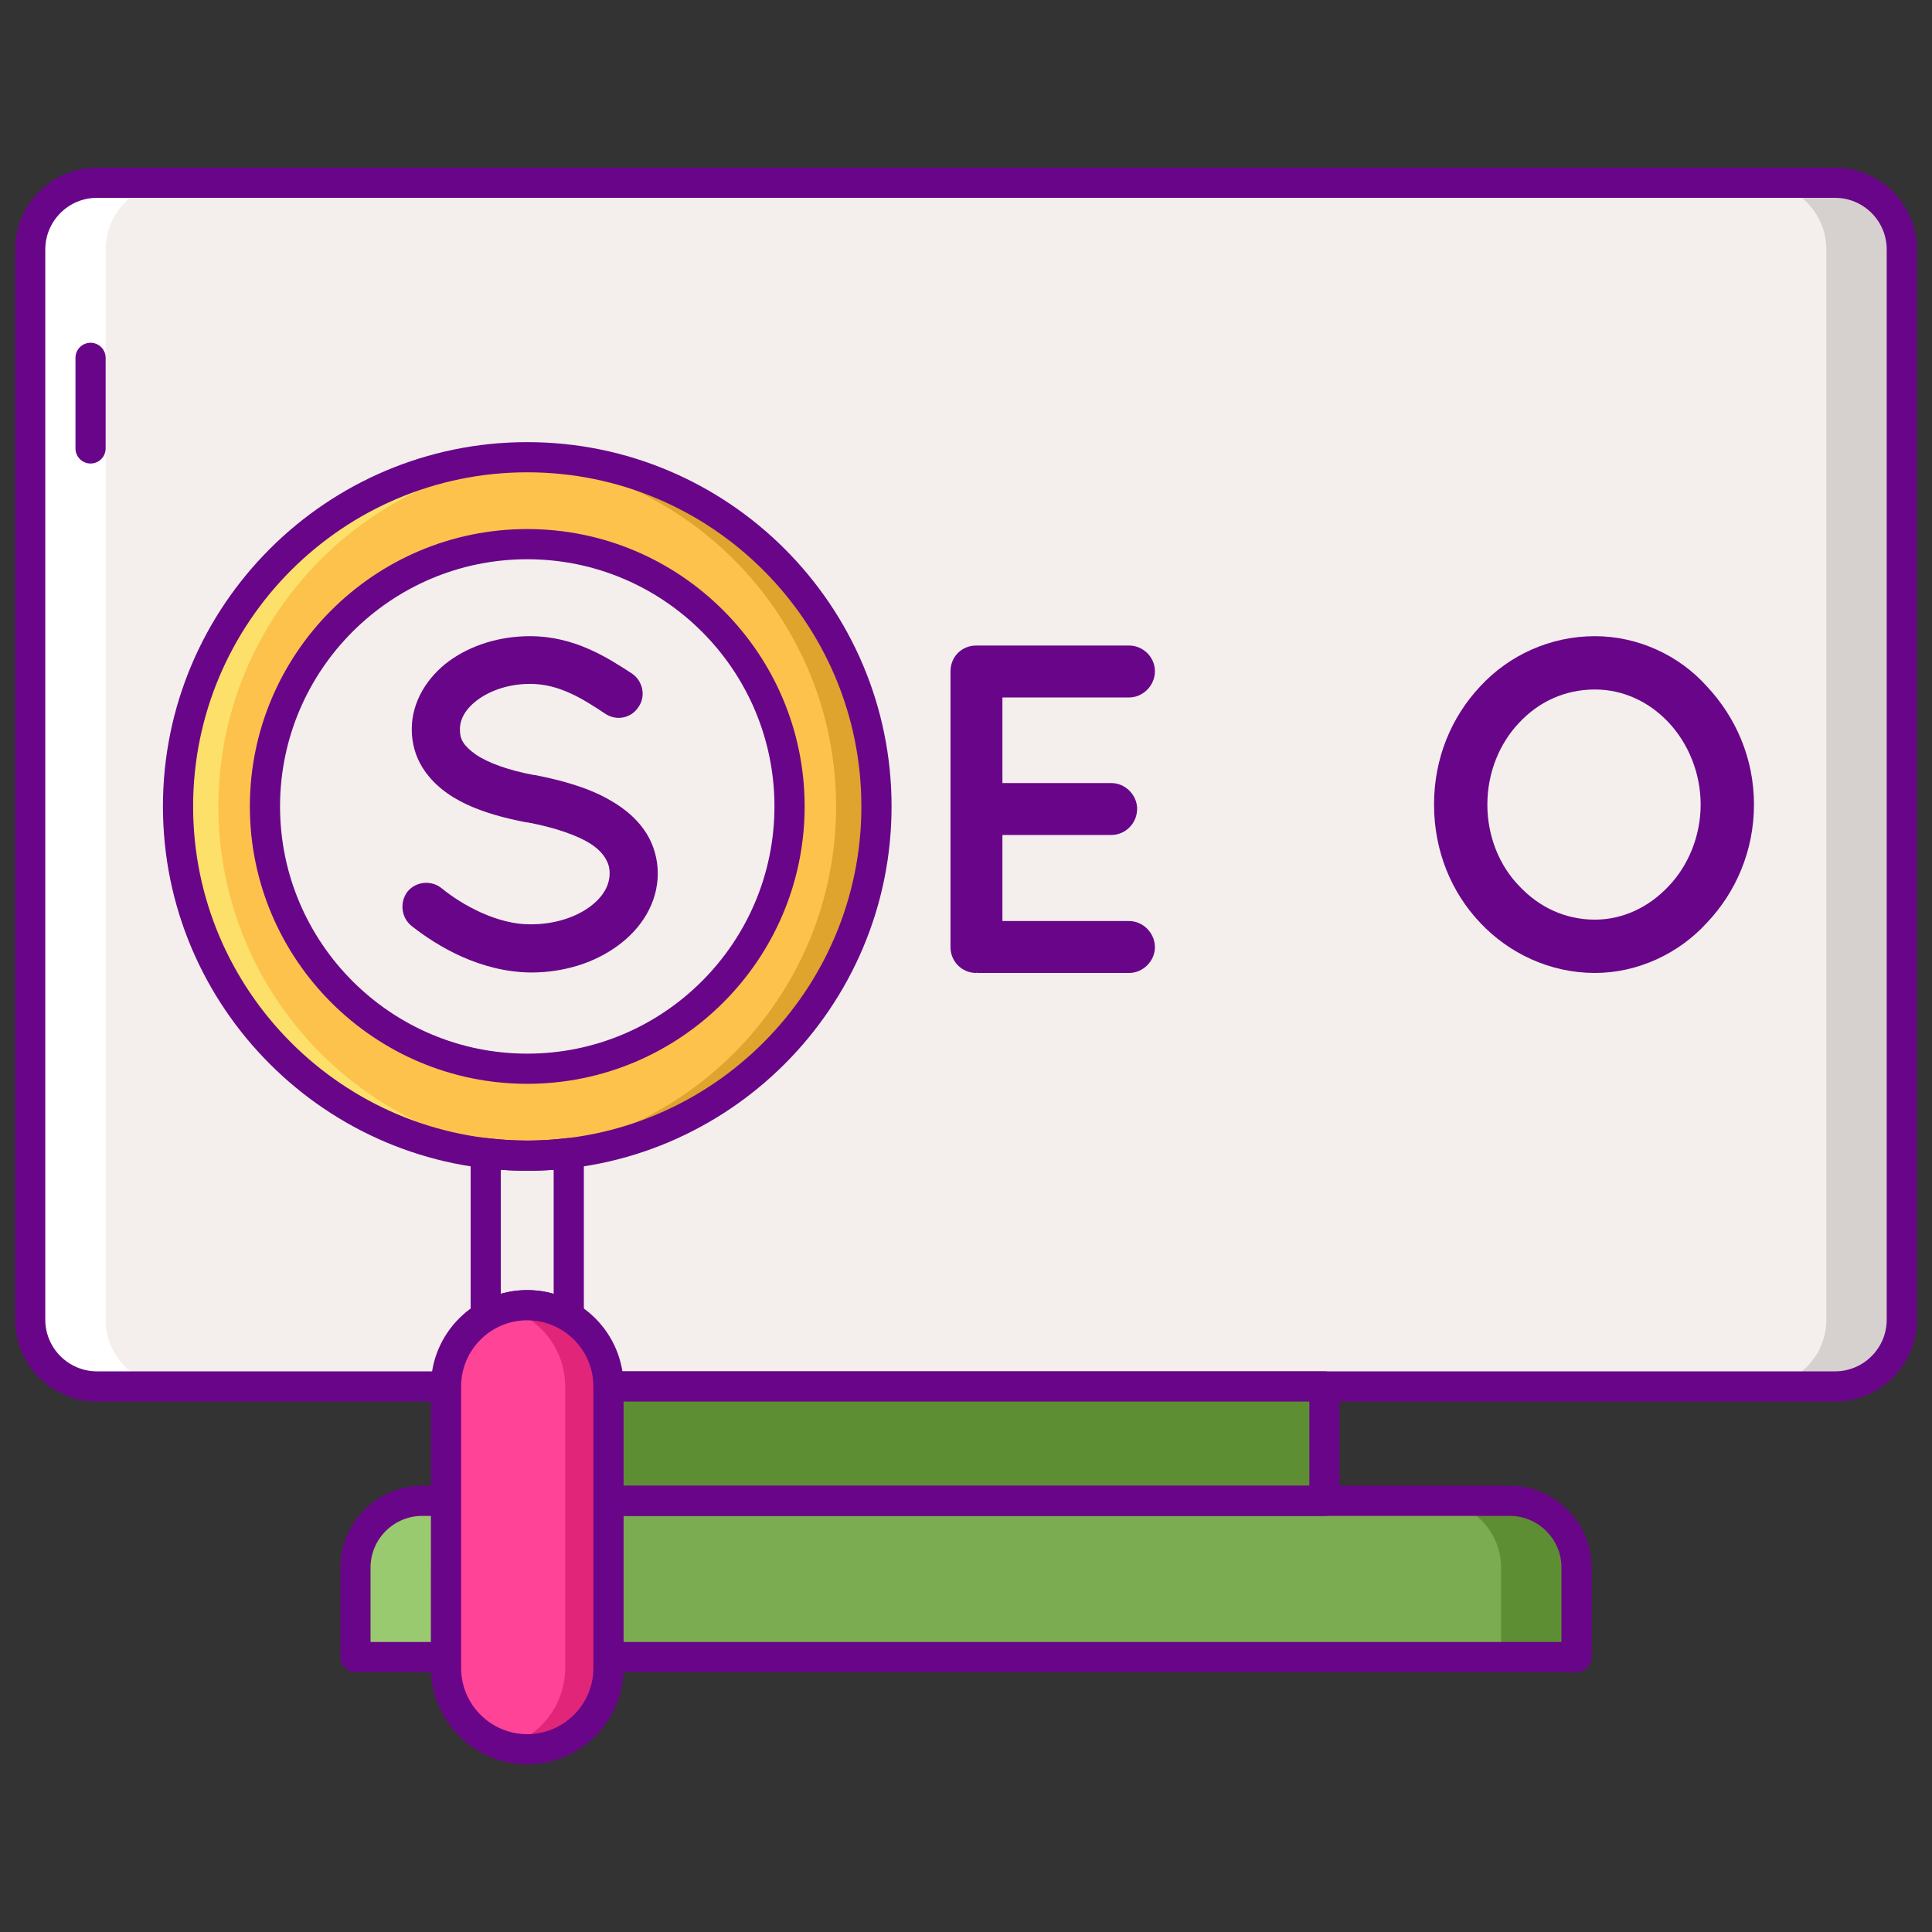 <svg id="Layer_1" enable-background="new 0 0 256 256" height="512" viewBox="0 0 256 256" width="512" xmlns="http://www.w3.org/2000/svg"><rect x="0" y="0" width="256" height="256" fill="#333333" stroke="none"/><path d="m243.15 183.71h-230.3c-4.888 0-8.85-3.962-8.85-8.85v-141.797c0-4.888 3.962-8.85 8.85-8.85h230.3c4.888 0 8.85 3.962 8.85 8.85v141.797c0 4.888-3.962 8.85-8.85 8.85z" fill="#f4efed"/><path d="m243.15 24.213h-10c4.888 0 8.85 3.962 8.85 8.85v141.797c0 4.888-3.962 8.85-8.85 8.85h10c4.888 0 8.85-3.962 8.85-8.85v-141.797c0-4.887-3.962-8.85-8.85-8.85z" fill="#d6d1cf"/><path d="m12.85 183.71h10c-4.888 0-8.85-3.962-8.85-8.85v-141.797c0-4.888 3.962-8.85 8.85-8.85h-10c-4.888 0-8.85 3.962-8.85 8.85v141.797c0 4.888 3.962 8.85 8.85 8.85z" fill="#fff"/><path d="m243.15 185.71h-230.3c-5.983 0-10.85-4.867-10.85-10.85v-141.797c0-5.982 4.867-10.85 10.85-10.85h230.3c5.982 0 10.85 4.867 10.85 10.85v141.797c0 5.983-4.867 10.85-10.85 10.85zm-230.3-159.496c-3.777 0-6.85 3.072-6.85 6.85v141.796c0 3.777 3.073 6.85 6.85 6.85h230.3c3.777 0 6.85-3.072 6.85-6.85v-141.797c0-3.777-3.072-6.85-6.85-6.85h-230.3z" fill="#690589"/><path d="m208.901 219.57h-161.802v-11.854c0-4.888 3.962-8.85 8.85-8.85h144.102c4.888 0 8.85 3.962 8.85 8.85z" fill="#7bac51"/><path d="m200.051 198.865h-10c4.888 0 8.85 3.962 8.85 8.85v11.855h10v-11.855c0-4.887-3.962-8.85-8.85-8.85z" fill="#5d8e33"/><path d="m55.949 198.865h10c-4.888 0-8.85 3.962-8.85 8.85v11.855h-10v-11.855c0-4.887 3.962-8.85 8.85-8.85z" fill="#99ca6f"/><path d="m80.503 183.71h94.993v15.156h-94.993z" fill="#5d8e33"/><path d="m12 61.418c-1.104 0-2-.896-2-2v-12c0-1.104.896-2 2-2s2 .896 2 2v12c0 1.104-.896 2-2 2z" fill="#690589"/><path d="m208.901 221.57h-161.802c-1.104 0-2-.896-2-2v-11.854c0-5.983 4.867-10.851 10.85-10.851h144.102c5.983 0 10.851 4.867 10.851 10.851v11.854c-.001 1.105-.896 2-2.001 2zm-159.802-4h157.802v-9.854c0-3.777-3.073-6.851-6.851-6.851h-144.101c-3.777 0-6.85 3.073-6.85 6.851z" fill="#690589"/><path d="m175.497 200.865h-94.994c-1.104 0-2-.896-2-2v-15.155c0-1.104.896-2 2-2h94.994c1.104 0 2 .896 2 2v15.155c0 1.105-.895 2-2 2zm-92.994-4h90.994v-11.155h-90.994z" fill="#690589"/><path d="m69.863 60.583c-25.556 0-46.274 20.717-46.274 46.274s20.717 46.274 46.274 46.274 46.274-20.717 46.274-46.274-20.718-46.274-46.274-46.274zm0 81.029c-19.194 0-34.755-15.56-34.755-34.755s15.56-34.755 34.755-34.755 34.755 15.56 34.755 34.755c-.001 19.194-15.561 34.755-34.755 34.755z" fill="#fcc24c"/><ellipse cx="69.863" cy="106.857" fill="#f4efed" rx="34.755" ry="34.755" transform="matrix(.191 -.982 .982 .191 -48.345 155.088)"/><path d="m69.863 60.583c-.899 0-1.79.032-2.676.083 24.31 1.387 43.598 21.534 43.598 46.191s-19.287 44.804-43.598 46.191c.886.051 1.777.083 2.676.083 25.556 0 46.274-20.717 46.274-46.274s-20.718-46.274-46.274-46.274z" fill="#dea42e"/><path d="m69.863 153.131c.899 0 1.79-.032 2.676-.083-24.31-1.387-43.597-21.534-43.597-46.191s19.287-44.804 43.597-46.191c-.886-.051-1.777-.083-2.676-.083-25.556 0-46.274 20.717-46.274 46.274s20.717 46.274 46.274 46.274z" fill="#fce06a"/><path d="m69.863 172.945c2.013 0 3.89.563 5.501 1.524v-21.675c-1.805.214-3.639.337-5.501.337-1.863 0-3.696-.123-5.502-.337v21.675c1.612-.962 3.489-1.524 5.502-1.524z" fill="#f4efed"/><path d="m75.364 176.469c-.354 0-.709-.094-1.024-.282-2.726-1.625-6.229-1.625-8.954 0-.619.366-1.387.376-2.012.021s-1.012-1.02-1.012-1.739v-21.675c0-.571.245-1.115.671-1.495.427-.38.995-.56 1.564-.491 3.669.436 6.862.437 10.532 0 .569-.067 1.137.111 1.564.491s.671.924.671 1.495v21.675c0 .72-.387 1.384-1.012 1.739-.307.174-.647.261-.988.261zm-5.501-5.525c1.187 0 2.365.168 3.501.495v-16.441c-2.357.177-4.6.179-7.003-.002v16.443c1.137-.327 2.315-.495 3.502-.495z" fill="#690589"/><path d="m69.863 143.611c-20.267 0-36.755-16.488-36.755-36.755s16.488-36.754 36.755-36.754 36.755 16.487 36.755 36.754-16.489 36.755-36.755 36.755zm0-69.508c-18.061 0-32.755 14.693-32.755 32.754 0 18.062 14.694 32.755 32.755 32.755s32.755-14.693 32.755-32.755c0-18.061-14.694-32.754-32.755-32.754z" fill="#690589"/><path d="m69.863 155.131c-26.618 0-48.274-21.656-48.274-48.274s21.656-48.273 48.274-48.273 48.274 21.655 48.274 48.273-21.656 48.274-48.274 48.274zm0-92.548c-24.413 0-44.274 19.861-44.274 44.273 0 24.413 19.861 44.274 44.274 44.274s44.274-19.861 44.274-44.274c0-24.412-19.862-44.273-44.274-44.273z" fill="#690589"/><path d="m69.863 231.786c-5.945 0-10.764-4.819-10.764-10.764v-37.314c0-5.945 4.819-10.764 10.764-10.764 5.945 0 10.764 4.819 10.764 10.764v37.314c-.001 5.945-4.82 10.764-10.764 10.764z" fill="#ff4397"/><path d="m69.863 172.945c-.996 0-1.955.146-2.87.399 4.549 1.258 7.894 5.416 7.894 10.365v37.314c0 4.949-3.344 9.107-7.893 10.365.915.253 1.875.399 2.87.399 5.945 0 10.764-4.819 10.764-10.764v-37.314c-.002-5.945-4.821-10.764-10.765-10.764z" fill="#e12579"/><g fill="#690589"><path d="m69.863 233.786c-7.038 0-12.764-5.726-12.764-12.764v-37.313c0-7.038 5.726-12.765 12.764-12.765s12.764 5.727 12.764 12.765v37.313c-.001 7.039-5.726 12.764-12.764 12.764zm0-58.842c-4.833 0-8.764 3.932-8.764 8.765v37.313c0 4.832 3.931 8.764 8.764 8.764s8.764-3.932 8.764-8.764v-37.313c-.001-4.833-3.932-8.765-8.764-8.765z"/><path d="m54.003 118.138c1.115-1.363 3.162-1.549 4.524-.434 2.728 2.232 7.438 4.835 11.838 4.773 3.1 0 5.888-.93 7.748-2.294 1.86-1.363 2.665-2.913 2.665-4.463 0-.805-.186-1.363-.558-1.983s-.93-1.239-1.86-1.859c-1.797-1.178-4.834-2.232-8.491-2.913h-.124c-2.913-.558-5.64-1.302-7.995-2.417-2.356-1.115-4.401-2.665-5.765-4.835-.93-1.488-1.426-3.223-1.426-5.082 0-3.719 2.108-6.942 4.958-9.049 2.913-2.108 6.694-3.285 10.723-3.285 5.95 0 10.351 2.913 13.511 4.958 1.426.992 1.86 2.975.868 4.401-.93 1.488-2.913 1.922-4.401.93-3.161-2.108-6.198-3.967-9.979-3.967-2.79 0-5.269.867-6.942 2.107s-2.355 2.603-2.355 3.905c0 .743.124 1.239.434 1.735s.868 1.054 1.673 1.612c1.612 1.115 4.401 2.107 7.748 2.727h.124c3.162.619 6.075 1.426 8.554 2.603 2.541 1.24 4.772 2.851 6.198 5.145.93 1.487 1.487 3.347 1.487 5.268 0 3.967-2.231 7.376-5.33 9.608-3.037 2.231-7.066 3.533-11.466 3.533-6.693-.062-12.334-3.409-15.867-6.198-1.362-1.117-1.548-3.162-.494-4.526z"/><path d="m125.946 125.514v-36.569c0-1.921 1.488-3.409 3.409-3.409h.062.124 20.082c1.797 0 3.41 1.488 3.41 3.409 0 1.922-1.612 3.471-3.41 3.471h-16.797v11.342h14.441c1.86 0 3.409 1.611 3.409 3.409 0 1.922-1.549 3.471-3.409 3.471h-14.441v11.404h16.797c1.797 0 3.41 1.549 3.41 3.471 0 1.86-1.612 3.409-3.41 3.409h-20.082c-.124 0-.124-.062-.124-.062l-.062.062c-1.921.001-3.409-1.549-3.409-3.408z"/><path d="m226.151 90.929c3.843 4.091 6.26 9.546 6.26 15.681 0 6.136-2.417 11.652-6.26 15.681-3.656 4.029-9.111 6.632-14.814 6.632-5.95 0-11.404-2.603-15.185-6.632-3.842-4.03-6.136-9.546-6.136-15.681 0-6.136 2.294-11.59 6.136-15.681 3.781-4.09 9.235-6.632 15.185-6.632 5.703 0 11.157 2.541 14.814 6.632zm-.806 15.681c0-4.215-1.673-8.119-4.214-10.847-2.603-2.789-6.074-4.401-9.793-4.401-3.967 0-7.438 1.612-10.041 4.401-2.603 2.728-4.215 6.632-4.215 10.847s1.612 8.119 4.215 10.785c2.603 2.788 6.074 4.463 10.041 4.463 3.719 0 7.19-1.674 9.793-4.463 2.54-2.666 4.214-6.57 4.214-10.785z"/></g></svg>